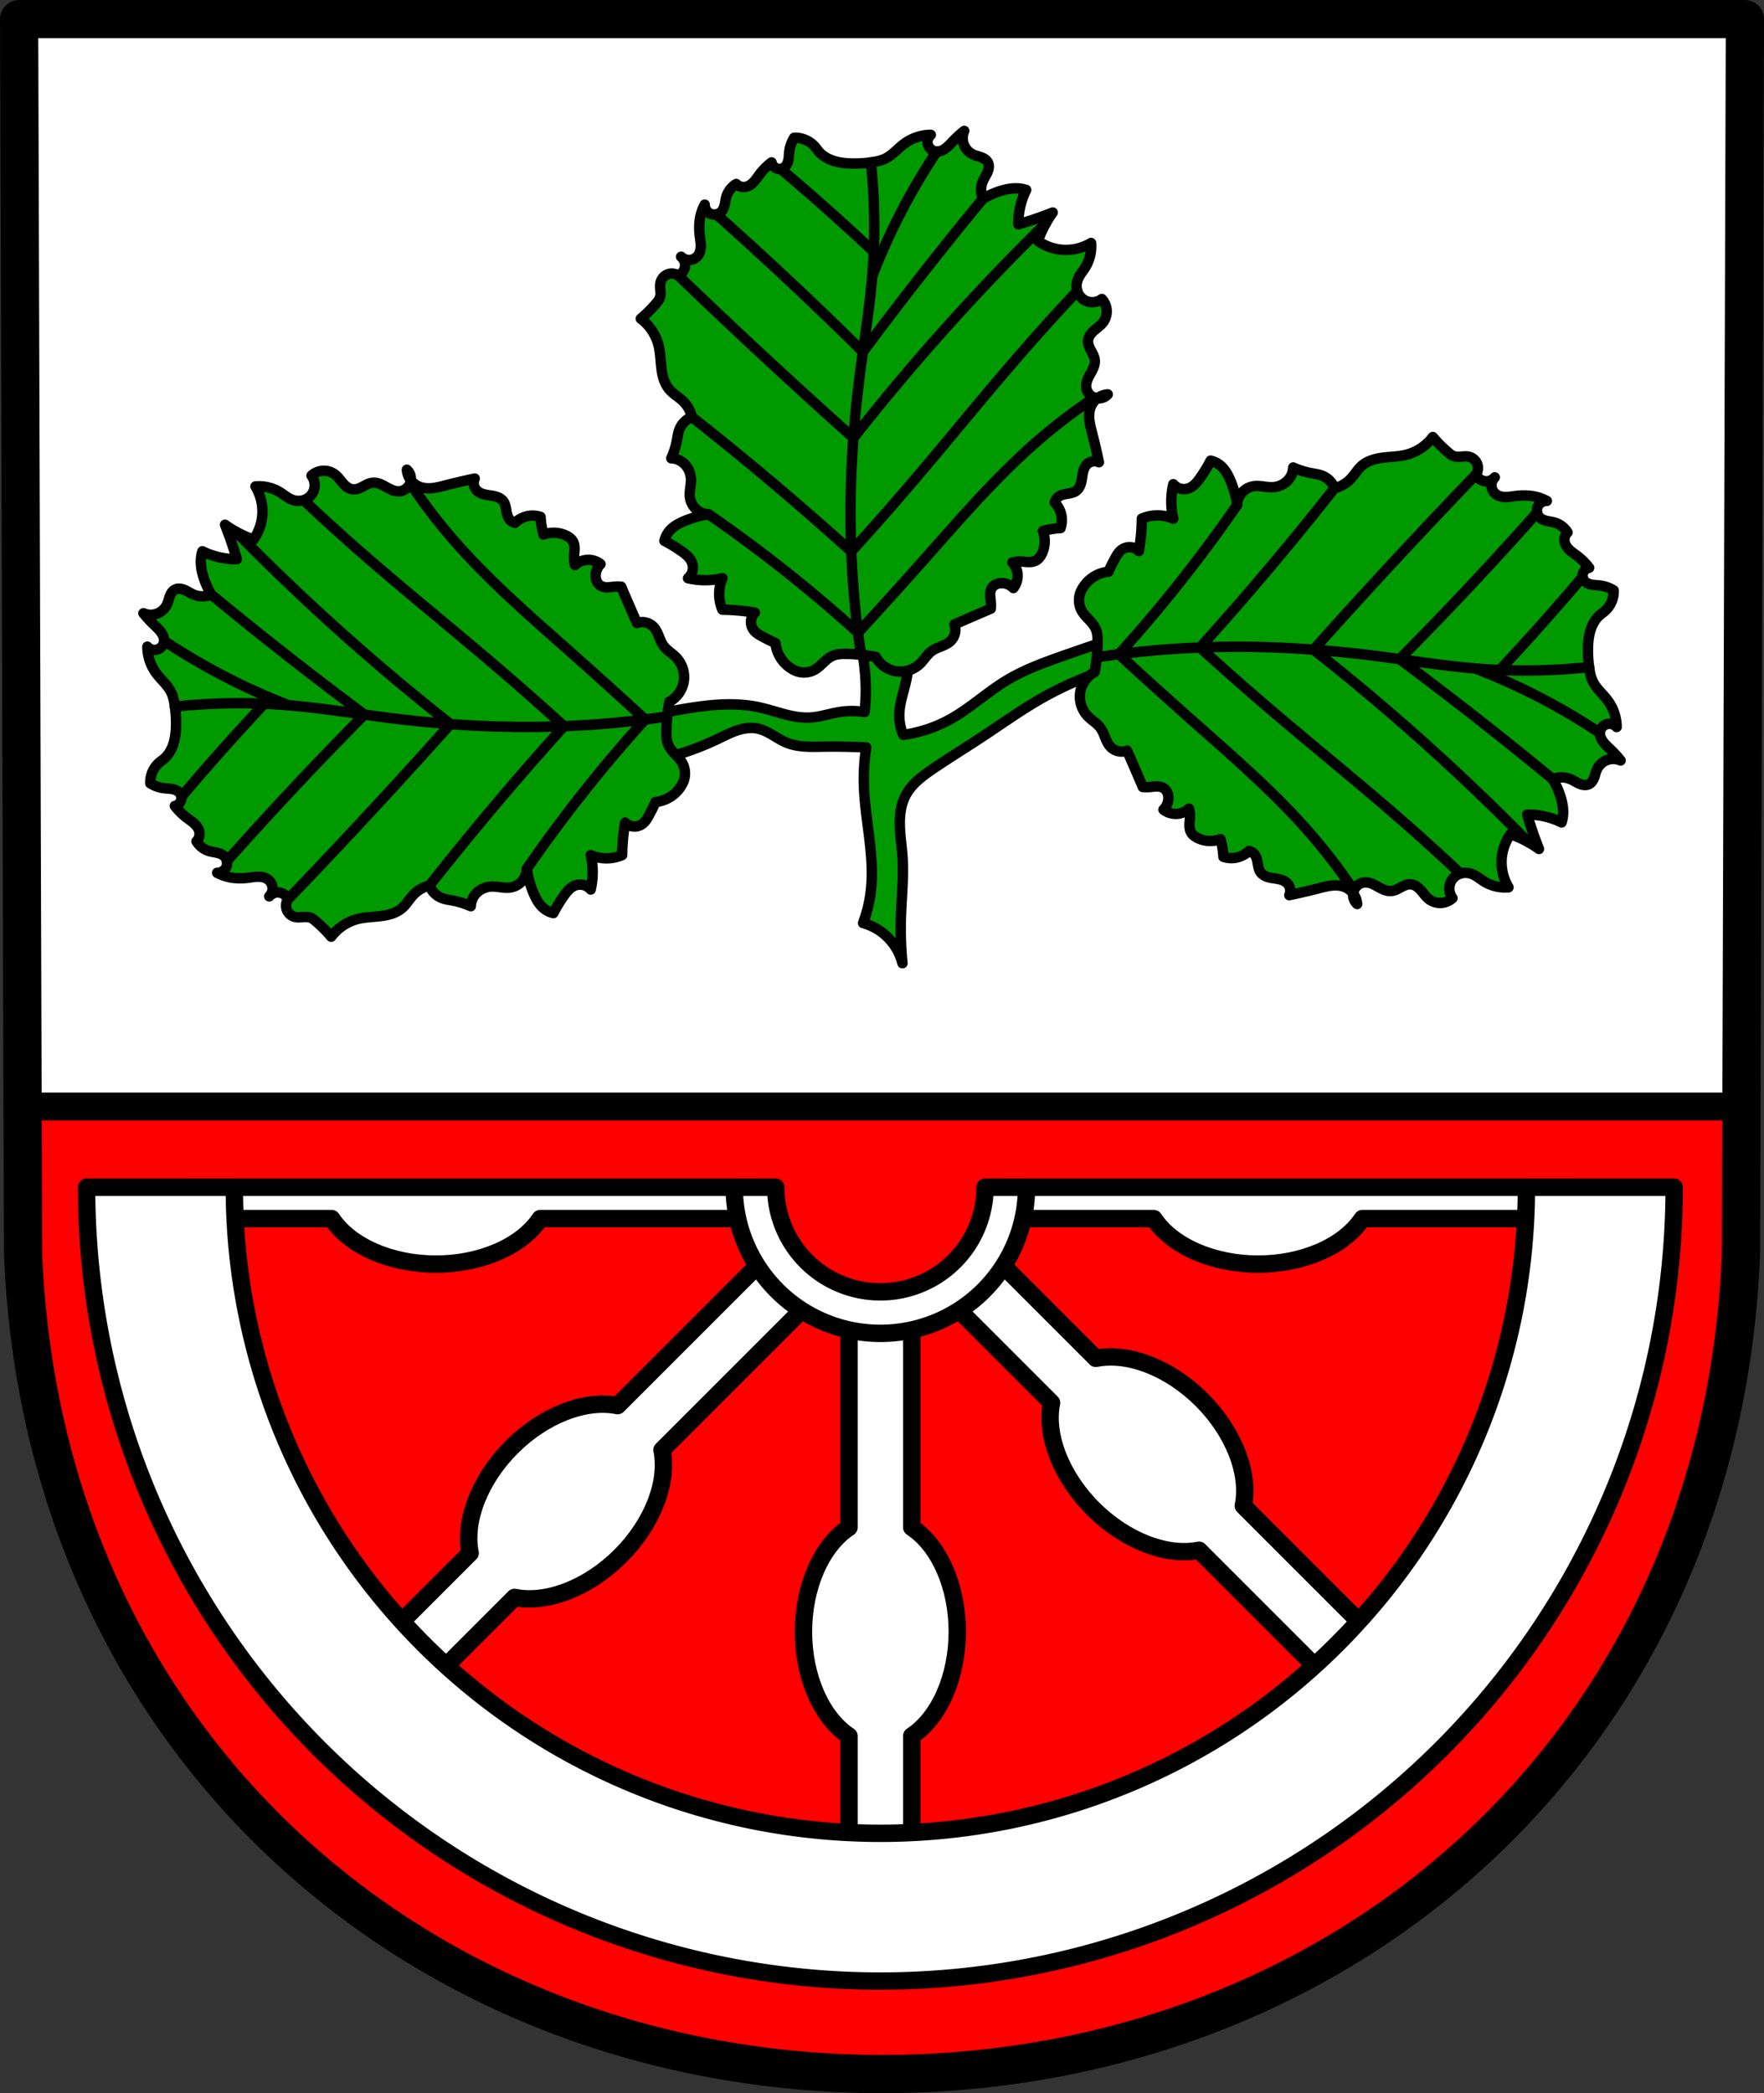 <svg xmlns="http://www.w3.org/2000/svg" width="507.925" height="602.651" viewBox="0 0 134.388 159.451"><rect x="0" y="0" width="134.388" height="159.451" fill="#333333" stroke="none"/><path style="fill:red;fill-opacity:1;fill-rule:evenodd;stroke:none;stroke-width:2.91;stroke-linecap:round;stroke-linejoin:round;stroke-miterlimit:4;stroke-dasharray:none;stroke-opacity:1" d="m-111.983 206.383-.3 94.01c-1.464 37.54-30.377 62.51-65.44 62.531-35.03-.046-63.954-25.026-65.438-62.531l-.3-94.01h65.737z" transform="translate(244.917 -204.928)"/><path style="opacity:1;fill:#fff;fill-opacity:1;fill-rule:evenodd;stroke:#000;stroke-width:8;stroke-linecap:round;stroke-linejoin:round;stroke-miterlimit:4;stroke-dasharray:none;stroke-opacity:1;paint-order:markers fill stroke" d="m5.5 5.5 1 312.572h494.926l1-312.572H5.5z" transform="scale(.265)"/><path style="fill:none;fill-rule:evenodd;stroke:#000;stroke-width:2.91;stroke-linecap:round;stroke-linejoin:round;stroke-miterlimit:4;stroke-dasharray:none;stroke-opacity:1" d="m-111.983 206.383-.3 94.01c-1.464 37.54-30.377 62.51-65.44 62.531-35.03-.046-63.954-25.026-65.438-62.531l-.3-94.01h65.737z" transform="translate(244.917 -204.928)"/><g style="stroke:#000;stroke-opacity:1;fill:#fff"><path transform="matrix(.265 0 0 .265 146.377 0)" d="M-499.49 341.275v9.018h42.469c5.283 7.954 17.018 13.08 29.97 13.092 12.958-.008 24.701-5.135 29.987-13.092h61.654v-9.018zm236.357 0v9.018h42.469c5.283 7.954 17.018 13.08 29.97 13.092 12.959-.008 24.702-5.135 29.987-13.092h61.654v-9.018zm-68.07 19.174-43.608 43.608c-9.36-1.888-21.282 2.785-30.449 11.935-9.157 9.169-13.835 21.097-11.945 30.461l-30.02 30.02 12.754 12.754 30.03-30.032c9.36 1.89 21.283-2.783 30.45-11.933 9.158-9.169 13.836-21.097 11.946-30.461l43.596-43.598zm63.863.002-12.754 12.754 30.03 30.03c-1.89 9.36 2.784 21.283 11.935 30.45 9.169 9.158 21.097 13.836 30.461 11.946l43.596 43.596 12.754-12.754-43.608-43.608c1.888-9.36-2.785-21.282-11.935-30.449-9.169-9.157-21.097-13.835-30.461-11.945zm-40.951 16.961v61.67c-7.954 5.283-13.08 17.018-13.092 29.97.008 12.959 5.135 24.702 13.092 29.987v42.453h18.037v-42.469c7.954-5.283 13.08-17.018 13.092-29.97-.008-12.958-5.135-24.701-13.092-29.987v-61.654z" style="opacity:1;fill:#fff;fill-opacity:1;fill-rule:evenodd;stroke:#000;stroke-width:5;stroke-linecap:round;stroke-linejoin:round;stroke-miterlimit:4;stroke-dasharray:none;stroke-opacity:1;paint-order:markers fill stroke"/><path transform="matrix(.265 0 0 .265 146.377 0)" d="M-527.475 341.275a228.202 228.202 0 0 0 228.202 228.202A228.202 228.202 0 0 0-71.07 341.275h-42.477A185.727 185.727 0 0 1-299.273 527 185.727 185.727 0 0 1-485 341.275zm186.192 0a42.011 42.011 0 0 0 42.01 42.01 42.011 42.011 0 0 0 42.011-42.01h-11.927a30.083 30.083 0 0 1-30.084 30.082 30.083 30.083 0 0 1-30.082-30.082z" style="opacity:1;fill:#fff;fill-opacity:1;fill-rule:evenodd;stroke:#000;stroke-width:5;stroke-linecap:round;stroke-linejoin:round;stroke-miterlimit:4;stroke-dasharray:none;stroke-opacity:1;paint-order:markers fill stroke"/></g><path style="fill:#090;stroke:#000;stroke-width:.794;stroke-linecap:round;stroke-linejoin:round;stroke-miterlimit:4;stroke-dasharray:none;stroke-opacity:1;fill-opacity:1" d="M-344.07 259.948a38.894 38.894 0 0 1 4.799-1.08c1.768-.282 3.589-.44 5.338-.06 1.302.282 2.57.86 3.9.78.752-.046 1.474-.302 2.219-.42.634-.101 1.285-.101 1.92 0a16.097 16.097 0 0 0-1.02-7.498l3.599-.06a8.1 8.1 0 0 1 .6 5.099c-.187.88-.522 1.739-.54 2.639a3.811 3.811 0 0 0 .3 1.56 10.291 10.291 0 0 0 3.598-1.2c1.509-.84 2.783-2.045 4.26-2.94 1.327-.804 2.795-1.342 4.258-1.859 1.83-.646 3.67-1.266 5.519-1.86v2.34a25.564 25.564 0 0 0-7.138 2.76c-1.532.875-2.967 1.906-4.44 2.878-1.253.829-2.535 1.615-3.778 2.46-.816.554-1.643 1.165-2.1 2.04-.362.693-.457 1.497-.439 2.28.019.782.145 1.557.2 2.338.111 1.597-.077 3.198-.12 4.799-.031 1.12.009 2.243.12 3.359a4.3 4.3 0 0 0-1.8-2.52 4.262 4.262 0 0 0-1.2-.54c.304-.81.507-1.658.6-2.519.293-2.694-.476-5.388-.54-8.098a15.61 15.61 0 0 1 .18-2.759 48.332 48.332 0 0 0-3.299-.06c-.932.015-1.896.051-2.76-.3-.382-.155-.73-.382-1.086-.591-.356-.21-.728-.405-1.133-.488-.515-.107-1.055-.023-1.555.142-.5.165-.969.41-1.444.637a22.014 22.014 0 0 1-5.578 1.8l-1.44-3.06z" transform="translate(391.767 -204.928)"/><path style="fill:#090;stroke:#000;stroke-width:.794;stroke-linecap:round;stroke-linejoin:round;stroke-miterlimit:4;stroke-dasharray:none;stroke-opacity:1;fill-opacity:1" d="M-325.048 254.966a13.342 13.342 0 0 0-2.247-.225c-.356-.005-.723.006-1.048.15-.262.116-.48.31-.688.506-.207.196-.413.4-.66.543-.45.259-1.025.288-1.498.075a2.602 2.602 0 0 1-1.498-2.097c-.356-.161-.706-.336-1.048-.525-.22-.12-.443-.252-.6-.449a1.026 1.026 0 0 1-.218-.688c.013-.246.12-.485.293-.66a16.104 16.104 0 0 0-2.471-.225 3.036 3.036 0 0 1 0-2.396 5.81 5.81 0 0 1-2.621 0 1.08 1.08 0 0 0 .34-.552 1.08 1.08 0 0 0-.04-.646 1.388 1.388 0 0 0-.314-.466 3.298 3.298 0 0 0-.435-.358c-.429-.307-.88-.583-1.348-.824.063-.274.193-.533.374-.749.292-.347.705-.571 1.123-.749a7.592 7.592 0 0 1 1.873-.524 1.495 1.495 0 0 1-.945-.376 1.494 1.494 0 0 1-.478-.897c-.067-.471.096-.947.075-1.423a1.746 1.746 0 0 0-.255-.836 1.578 1.578 0 0 0-.644-.587 1.501 1.501 0 0 0-.6-.15c.194-.43.337-.884.425-1.348.057-.298.093-.605.21-.886.17-.415.519-.753.938-.91a2.462 2.462 0 0 0-.674-1.2c-.33-.321-.748-.548-1.048-.898-.382-.445-.533-1.043-.604-1.625-.071-.583-.076-1.176-.22-1.745a3.677 3.677 0 0 0-1.348-2.022c.432-.365.834-.766 1.198-1.198.097-.115.193-.234.247-.374.07-.183.064-.387.048-.583-.015-.196-.037-.395.005-.587a.902.902 0 0 1 .53-.63.902.902 0 0 1 .818.077.846.846 0 0 0 .525-.824.851.851 0 0 0-.3-.599c.17.17.414.262.653.248a.865.865 0 0 0 .62-.323c.16-.203.22-.469.225-.727.004-.258-.043-.514-.075-.77a4.62 4.62 0 0 1 0-1.274c.06-.392.188-.773.374-1.123a.74.74 0 0 0 .455.704.74.74 0 0 0 .819-.18c.136-.146.206-.342.251-.537.045-.194.067-.394.123-.586.118-.402.39-.756.749-.974a.82.82 0 0 0 .674.225c.253-.034.476-.187.653-.37.177-.184.316-.4.47-.604.258-.338.56-.64.899-.898a.617.617 0 0 0 .689.492.618.618 0 0 0 .285-.118.73.73 0 0 0 .203-.248c.05-.096.082-.2.103-.306.042-.212.042-.43.068-.644.046-.371.175-.732.374-1.049a1.997 1.997 0 0 1 1.573.674c.105.121.195.254.3.375.271.313.638.535 1.028.674.39.14.805.2 1.218.225a8.998 8.998 0 0 0 1.723-.075c.386-.052.775-.125 1.123-.3.542-.272.936-.763 1.423-1.123.58-.43 1.3-.67 2.022-.674a.731.731 0 0 0-.208.79.731.731 0 0 0 .657.483.983.983 0 0 0 .525-.15c.29-.17.515-.431.749-.674.257-.268.532-.518.823-.749a1.383 1.383 0 0 0-.031 1.037c.124.332.383.612.705.76.198.092.414.135.618.211.101.038.2.085.29.148a.706.706 0 0 1 .216.24c.06.114.08.245.07.372a1.165 1.165 0 0 1-.095.37c-.1.235-.25.446-.35.682-.18.425-.18.922 0 1.348.357-.21.734-.386 1.124-.525.599-.213 1.247-.34 1.872-.224.101.018.201.043.3.075a5.875 5.875 0 0 0-.6 2.62 27.662 27.662 0 0 0 2.621-.898 8.265 8.265 0 0 0-1.123 2.172 3.726 3.726 0 0 0 1.947.674c.73.037 1.47-.148 2.097-.524a3.052 3.052 0 0 1-.45 1.872c-.172.276-.39.526-.523.824a1.395 1.395 0 0 0-.075.973c.114.366.415.67.78.786.366.117.786.045 1.092-.187.221.24.354.56.368.885.014.326-.092.656-.293.913-.184.235-.439.404-.663.602a1.758 1.758 0 0 0-.301.331.926.926 0 0 0-.16.415.976.976 0 0 0 .05.397c.042.127.102.248.165.367.126.238.266.478.291.746.017.178-.02.358-.08.526a3.44 3.44 0 0 1-.235.481c-.087.157-.175.313-.24.48a1.28 1.28 0 0 0-.1.522.956.956 0 0 0 1.174.879.956.956 0 0 0 .473-.28 1.518 1.518 0 0 0-1.273.899c-.138.315-.165.67-.132 1.012.032.343.121.677.207 1.01.191.745.366 1.494.524 2.247a.818.818 0 0 0-.899.15c-.134.128-.221.3-.277.478-.055.178-.08.363-.108.548-.027.184-.058.369-.123.544a.995.995 0 0 1-.315.452c-.19.144-.437.19-.673.228-.236.04-.481.081-.675.221a.778.778 0 0 0-.3.45c.278.283.464.655.524 1.048.047.3.02.61-.075.899a6.327 6.327 0 0 0-1.348.224c.21.553.182 1.19-.074 1.723-.102.21-.245.411-.45.524-.178.097-.388.12-.59.115-.203-.005-.405-.037-.608-.04a2.175 2.175 0 0 0-.6.075c.193.207.325.47.375.749.076.417-.036.865-.3 1.198a1.251 1.251 0 0 0-.898-.375c-.146.001-.292.03-.424.092a.76.76 0 0 0-.325.283.963.963 0 0 0-.12.515c.001.178.03.355.045.533.015.175.015.35 0 .524a288.985 288.985 0 0 0-2.77 1.199 1.193 1.193 0 0 1-.3 1.273c-.196.184-.448.296-.698.397-.25.1-.507.194-.725.352-.359.26-.58.665-.899.973a2.172 2.172 0 0 1-1.815.577 2.172 2.172 0 0 1-1.555-1.1z" transform="translate(391.767 -204.928)"/><path style="fill:none;stroke:#000;stroke-width:.794;stroke-linecap:round;stroke-linejoin:round;stroke-miterlimit:4;stroke-dasharray:none;stroke-opacity:1" d="M-326.17 254.806a72.275 72.275 0 0 1-.794-9.836c-.047-3.813.209-7.627.69-11.41.322-2.53.744-5.048.955-7.589.24-2.886.205-5.795-.103-8.674" transform="translate(391.767 -204.928)"/><path style="fill:none;stroke:#000;stroke-width:.794;stroke-linecap:round;stroke-linejoin:round;stroke-miterlimit:4;stroke-dasharray:none;stroke-opacity:1" d="M-326.028 231.732a293.37 293.37 0 0 1 9.143-11.664M-326.751 238.287a170.842 170.842 0 0 1 14.659-16.347M-326.913 246.936a228.602 228.602 0 0 0 4.725-5.362c2.902-3.399 5.705-6.882 8.651-10.243a157.842 157.842 0 0 1 3.841-4.224M-326.402 253.12a402.585 402.585 0 0 0 5.064-5.602c2.783-3.138 5.53-6.332 8.703-9.075a42.537 42.537 0 0 1 4.237-3.223M-326.913 246.936a236.123 236.123 0 0 0-12.14-10.243M-326.402 253.12a110.12 110.12 0 0 0-11.377-9.013M-326.751 238.287a502.217 502.217 0 0 1-13.35-12.378M-326.028 231.732a284.013 284.013 0 0 0-11.159-10.473M-325.202 224.107a176.99 176.99 0 0 0-7.096-6.318M-320.405 216.473a48.642 48.642 0 0 0-4.914 9.498" transform="translate(391.767 -204.928)"/><path style="fill:#090;stroke:#000;stroke-width:.794;stroke-linecap:round;stroke-linejoin:round;stroke-miterlimit:4;stroke-dasharray:none;stroke-opacity:1;fill-opacity:1" d="M-325.048 254.966a13.342 13.342 0 0 0-2.247-.225c-.356-.005-.723.006-1.048.15-.262.116-.48.31-.688.506-.207.196-.413.4-.66.543-.45.259-1.025.288-1.498.075a2.602 2.602 0 0 1-1.498-2.097c-.356-.161-.706-.336-1.048-.525-.22-.12-.443-.252-.6-.449a1.026 1.026 0 0 1-.218-.688c.013-.246.12-.485.293-.66a16.104 16.104 0 0 0-2.471-.225 3.036 3.036 0 0 1 0-2.396 5.81 5.81 0 0 1-2.621 0 1.08 1.08 0 0 0 .34-.552 1.08 1.08 0 0 0-.04-.646 1.388 1.388 0 0 0-.314-.466 3.298 3.298 0 0 0-.435-.358c-.429-.307-.88-.583-1.348-.824.063-.274.193-.533.374-.749.292-.347.705-.571 1.123-.749a7.592 7.592 0 0 1 1.873-.524 1.495 1.495 0 0 1-.945-.376 1.494 1.494 0 0 1-.478-.897c-.067-.471.096-.947.075-1.423a1.746 1.746 0 0 0-.255-.836 1.578 1.578 0 0 0-.644-.587 1.501 1.501 0 0 0-.6-.15c.194-.43.337-.884.425-1.348.057-.298.093-.605.21-.886.17-.415.519-.753.938-.91a2.462 2.462 0 0 0-.674-1.2c-.33-.321-.748-.548-1.048-.898-.382-.445-.533-1.043-.604-1.625-.071-.583-.076-1.176-.22-1.745a3.677 3.677 0 0 0-1.348-2.022c.432-.365.834-.766 1.198-1.198.097-.115.193-.234.247-.374.07-.183.064-.387.048-.583-.015-.196-.037-.395.005-.587a.902.902 0 0 1 .53-.63.902.902 0 0 1 .818.077.846.846 0 0 0 .525-.824.851.851 0 0 0-.3-.599c.17.17.414.262.653.248a.865.865 0 0 0 .62-.323c.16-.203.22-.469.225-.727.004-.258-.043-.514-.075-.77a4.62 4.62 0 0 1 0-1.274c.06-.392.188-.773.374-1.123a.74.74 0 0 0 .455.704.74.74 0 0 0 .819-.18c.136-.146.206-.342.251-.537.045-.194.067-.394.123-.586.118-.402.39-.756.749-.974a.82.82 0 0 0 .674.225c.253-.034.476-.187.653-.37.177-.184.316-.4.47-.604.258-.338.56-.64.899-.898a.617.617 0 0 0 .689.492.618.618 0 0 0 .285-.118.73.73 0 0 0 .203-.248c.05-.096.082-.2.103-.306.042-.212.042-.43.068-.644.046-.371.175-.732.374-1.049a1.997 1.997 0 0 1 1.573.674c.105.121.195.254.3.375.271.313.638.535 1.028.674.39.14.805.2 1.218.225a8.998 8.998 0 0 0 1.723-.075c.386-.052.775-.125 1.123-.3.542-.272.936-.763 1.423-1.123.58-.43 1.3-.67 2.022-.674a.731.731 0 0 0-.208.79.731.731 0 0 0 .657.483.983.983 0 0 0 .525-.15c.29-.17.515-.431.749-.674.257-.268.532-.518.823-.749a1.383 1.383 0 0 0-.031 1.037c.124.332.383.612.705.76.198.092.414.135.618.211.101.038.2.085.29.148a.706.706 0 0 1 .216.24c.06.114.08.245.07.372a1.165 1.165 0 0 1-.095.37c-.1.235-.25.446-.35.682-.18.425-.18.922 0 1.348.357-.21.734-.386 1.124-.525.599-.213 1.247-.34 1.872-.224.101.018.201.043.3.075a5.875 5.875 0 0 0-.6 2.62 27.662 27.662 0 0 0 2.621-.898 8.265 8.265 0 0 0-1.123 2.172 3.726 3.726 0 0 0 1.947.674c.73.037 1.47-.148 2.097-.524a3.052 3.052 0 0 1-.45 1.872c-.172.276-.39.526-.523.824a1.395 1.395 0 0 0-.075.973c.114.366.415.67.78.786.366.117.786.045 1.092-.187.221.24.354.56.368.885.014.326-.092.656-.293.913-.184.235-.439.404-.663.602a1.758 1.758 0 0 0-.301.331.926.926 0 0 0-.16.415.976.976 0 0 0 .05.397c.042.127.102.248.165.367.126.238.266.478.291.746.017.178-.02.358-.08.526a3.44 3.44 0 0 1-.235.481c-.087.157-.175.313-.24.48a1.28 1.28 0 0 0-.1.522.956.956 0 0 0 1.174.879.956.956 0 0 0 .473-.28 1.518 1.518 0 0 0-1.273.899c-.138.315-.165.67-.132 1.012.032.343.121.677.207 1.01.191.745.366 1.494.524 2.247a.818.818 0 0 0-.899.15c-.134.128-.221.3-.277.478-.055.178-.08.363-.108.548-.027.184-.058.369-.123.544a.995.995 0 0 1-.315.452c-.19.144-.437.19-.673.228-.236.04-.481.081-.675.221a.778.778 0 0 0-.3.45c.278.283.464.655.524 1.048.047.3.02.61-.075.899a6.327 6.327 0 0 0-1.348.224c.21.553.182 1.19-.074 1.723-.102.21-.245.411-.45.524-.178.097-.388.12-.59.115-.203-.005-.405-.037-.608-.04a2.175 2.175 0 0 0-.6.075c.193.207.325.47.375.749.076.417-.036.865-.3 1.198a1.251 1.251 0 0 0-.898-.375c-.146.001-.292.03-.424.092a.76.76 0 0 0-.325.283.963.963 0 0 0-.12.515c.001.178.03.355.045.533.015.175.015.35 0 .524a288.985 288.985 0 0 0-2.77 1.199 1.193 1.193 0 0 1-.3 1.273c-.196.184-.448.296-.698.397-.25.1-.507.194-.725.352-.359.26-.58.665-.899.973a2.172 2.172 0 0 1-1.815.577 2.172 2.172 0 0 1-1.555-1.1z" transform="rotate(-90 -237.783 -33.81)"/><path style="fill:none;stroke:#000;stroke-width:.794;stroke-linecap:round;stroke-linejoin:round;stroke-miterlimit:4;stroke-dasharray:none;stroke-opacity:1" d="M-326.17 254.806a72.275 72.275 0 0 1-.794-9.836c-.047-3.813.209-7.627.69-11.41.322-2.53.744-5.048.955-7.589.24-2.886.205-5.795-.103-8.674" transform="rotate(-90 -237.783 -33.81)"/><path style="fill:none;stroke:#000;stroke-width:.794;stroke-linecap:round;stroke-linejoin:round;stroke-miterlimit:4;stroke-dasharray:none;stroke-opacity:1" d="M-326.028 231.732a293.37 293.37 0 0 1 9.143-11.664M-326.751 238.287a170.842 170.842 0 0 1 14.659-16.347M-326.913 246.936a228.602 228.602 0 0 0 4.725-5.362c2.902-3.399 5.705-6.882 8.651-10.243a157.842 157.842 0 0 1 3.841-4.224M-326.402 253.12a402.585 402.585 0 0 0 5.064-5.602c2.783-3.138 5.53-6.332 8.703-9.075a42.537 42.537 0 0 1 4.237-3.223M-326.913 246.936a236.123 236.123 0 0 0-12.14-10.243M-326.402 253.12a110.12 110.12 0 0 0-11.377-9.013M-326.751 238.287a502.217 502.217 0 0 1-13.35-12.378M-326.028 231.732a284.013 284.013 0 0 0-11.159-10.473M-325.202 224.107a176.99 176.99 0 0 0-7.096-6.318M-320.405 216.473a48.642 48.642 0 0 0-4.914 9.498" transform="rotate(-90 -237.783 -33.81)"/><path style="fill:#090;stroke:#000;stroke-width:.794;stroke-linecap:round;stroke-linejoin:round;stroke-miterlimit:4;stroke-dasharray:none;stroke-opacity:1;fill-opacity:1" d="M-325.048 254.966a13.342 13.342 0 0 0-2.247-.225c-.356-.005-.723.006-1.048.15-.262.116-.48.31-.688.506-.207.196-.413.4-.66.543-.45.259-1.025.288-1.498.075a2.602 2.602 0 0 1-1.498-2.097c-.356-.161-.706-.336-1.048-.525-.22-.12-.443-.252-.6-.449a1.026 1.026 0 0 1-.218-.688c.013-.246.12-.485.293-.66a16.104 16.104 0 0 0-2.471-.225 3.036 3.036 0 0 1 0-2.396 5.81 5.81 0 0 1-2.621 0 1.08 1.08 0 0 0 .34-.552 1.08 1.08 0 0 0-.04-.646 1.388 1.388 0 0 0-.314-.466 3.298 3.298 0 0 0-.435-.358c-.429-.307-.88-.583-1.348-.824.063-.274.193-.533.374-.749.292-.347.705-.571 1.123-.749a7.592 7.592 0 0 1 1.873-.524 1.495 1.495 0 0 1-.945-.376 1.494 1.494 0 0 1-.478-.897c-.067-.471.096-.947.075-1.423a1.746 1.746 0 0 0-.255-.836 1.578 1.578 0 0 0-.644-.587 1.501 1.501 0 0 0-.6-.15c.194-.43.337-.884.425-1.348.057-.298.093-.605.21-.886.17-.415.519-.753.938-.91a2.462 2.462 0 0 0-.674-1.2c-.33-.321-.748-.548-1.048-.898-.382-.445-.533-1.043-.604-1.625-.071-.583-.076-1.176-.22-1.745a3.677 3.677 0 0 0-1.348-2.022c.432-.365.834-.766 1.198-1.198.097-.115.193-.234.247-.374.07-.183.064-.387.048-.583-.015-.196-.037-.395.005-.587a.902.902 0 0 1 .53-.63.902.902 0 0 1 .818.077.846.846 0 0 0 .525-.824.851.851 0 0 0-.3-.599c.17.17.414.262.653.248a.865.865 0 0 0 .62-.323c.16-.203.22-.469.225-.727.004-.258-.043-.514-.075-.77a4.62 4.62 0 0 1 0-1.274c.06-.392.188-.773.374-1.123a.74.74 0 0 0 .455.704.74.74 0 0 0 .819-.18c.136-.146.206-.342.251-.537.045-.194.067-.394.123-.586.118-.402.39-.756.749-.974a.82.82 0 0 0 .674.225c.253-.034.476-.187.653-.37.177-.184.316-.4.47-.604.258-.338.56-.64.899-.898a.617.617 0 0 0 .689.492.618.618 0 0 0 .285-.118.73.73 0 0 0 .203-.248c.05-.096.082-.2.103-.306.042-.212.042-.43.068-.644.046-.371.175-.732.374-1.049a1.997 1.997 0 0 1 1.573.674c.105.121.195.254.3.375.271.313.638.535 1.028.674.39.14.805.2 1.218.225a8.998 8.998 0 0 0 1.723-.075c.386-.052.775-.125 1.123-.3.542-.272.936-.763 1.423-1.123.58-.43 1.3-.67 2.022-.674a.731.731 0 0 0-.208.79.731.731 0 0 0 .657.483.983.983 0 0 0 .525-.15c.29-.17.515-.431.749-.674.257-.268.532-.518.823-.749a1.383 1.383 0 0 0-.031 1.037c.124.332.383.612.705.76.198.092.414.135.618.211.101.038.2.085.29.148a.706.706 0 0 1 .216.24c.06.114.08.245.07.372a1.165 1.165 0 0 1-.095.37c-.1.235-.25.446-.35.682-.18.425-.18.922 0 1.348.357-.21.734-.386 1.124-.525.599-.213 1.247-.34 1.872-.224.101.018.201.043.3.075a5.875 5.875 0 0 0-.6 2.62 27.662 27.662 0 0 0 2.621-.898 8.265 8.265 0 0 0-1.123 2.172 3.726 3.726 0 0 0 1.947.674c.73.037 1.47-.148 2.097-.524a3.052 3.052 0 0 1-.45 1.872c-.172.276-.39.526-.523.824a1.395 1.395 0 0 0-.075.973c.114.366.415.67.78.786.366.117.786.045 1.092-.187.221.24.354.56.368.885.014.326-.092.656-.293.913-.184.235-.439.404-.663.602a1.758 1.758 0 0 0-.301.331.926.926 0 0 0-.16.415.976.976 0 0 0 .05.397c.042.127.102.248.165.367.126.238.266.478.291.746.017.178-.02.358-.08.526a3.44 3.44 0 0 1-.235.481c-.087.157-.175.313-.24.48a1.28 1.28 0 0 0-.1.522.956.956 0 0 0 1.174.879.956.956 0 0 0 .473-.28 1.518 1.518 0 0 0-1.273.899c-.138.315-.165.67-.132 1.012.032.343.121.677.207 1.01.191.745.366 1.494.524 2.247a.818.818 0 0 0-.899.15c-.134.128-.221.3-.277.478-.055.178-.08.363-.108.548-.027.184-.058.369-.123.544a.995.995 0 0 1-.315.452c-.19.144-.437.19-.673.228-.236.04-.481.081-.675.221a.778.778 0 0 0-.3.45c.278.283.464.655.524 1.048.047.3.02.61-.075.899a6.327 6.327 0 0 0-1.348.224c.21.553.182 1.19-.074 1.723-.102.21-.245.411-.45.524-.178.097-.388.12-.59.115-.203-.005-.405-.037-.608-.04a2.175 2.175 0 0 0-.6.075c.193.207.325.47.375.749.076.417-.036.865-.3 1.198a1.251 1.251 0 0 0-.898-.375c-.146.001-.292.03-.424.092a.76.76 0 0 0-.325.283.963.963 0 0 0-.12.515c.001.178.03.355.045.533.015.175.015.35 0 .524a288.985 288.985 0 0 0-2.77 1.199 1.193 1.193 0 0 1-.3 1.273c-.196.184-.448.296-.698.397-.25.1-.507.194-.725.352-.359.26-.58.665-.899.973a2.172 2.172 0 0 1-1.815.577 2.172 2.172 0 0 1-1.555-1.1z" transform="rotate(90 -18.939 357.3)"/><path style="fill:none;stroke:#000;stroke-width:.794;stroke-linecap:round;stroke-linejoin:round;stroke-miterlimit:4;stroke-dasharray:none;stroke-opacity:1" d="M-326.17 254.806a72.275 72.275 0 0 1-.794-9.836c-.047-3.813.209-7.627.69-11.41.322-2.53.744-5.048.955-7.589.24-2.886.205-5.795-.103-8.674" transform="rotate(90 -18.939 357.3)"/><path style="fill:none;stroke:#000;stroke-width:.794;stroke-linecap:round;stroke-linejoin:round;stroke-miterlimit:4;stroke-dasharray:none;stroke-opacity:1" d="M-326.028 231.732a293.37 293.37 0 0 1 9.143-11.664M-326.751 238.287a170.842 170.842 0 0 1 14.659-16.347M-326.913 246.936a228.602 228.602 0 0 0 4.725-5.362c2.902-3.399 5.705-6.882 8.651-10.243a157.842 157.842 0 0 1 3.841-4.224M-326.402 253.12a402.585 402.585 0 0 0 5.064-5.602c2.783-3.138 5.53-6.332 8.703-9.075a42.537 42.537 0 0 1 4.237-3.223M-326.913 246.936a236.123 236.123 0 0 0-12.14-10.243M-326.402 253.12a110.12 110.12 0 0 0-11.377-9.013M-326.751 238.287a502.217 502.217 0 0 1-13.35-12.378M-326.028 231.732a284.013 284.013 0 0 0-11.159-10.473M-325.202 224.107a176.99 176.99 0 0 0-7.096-6.318M-320.405 216.473a48.642 48.642 0 0 0-4.914 9.498" transform="rotate(90 -18.939 357.3)"/></svg>